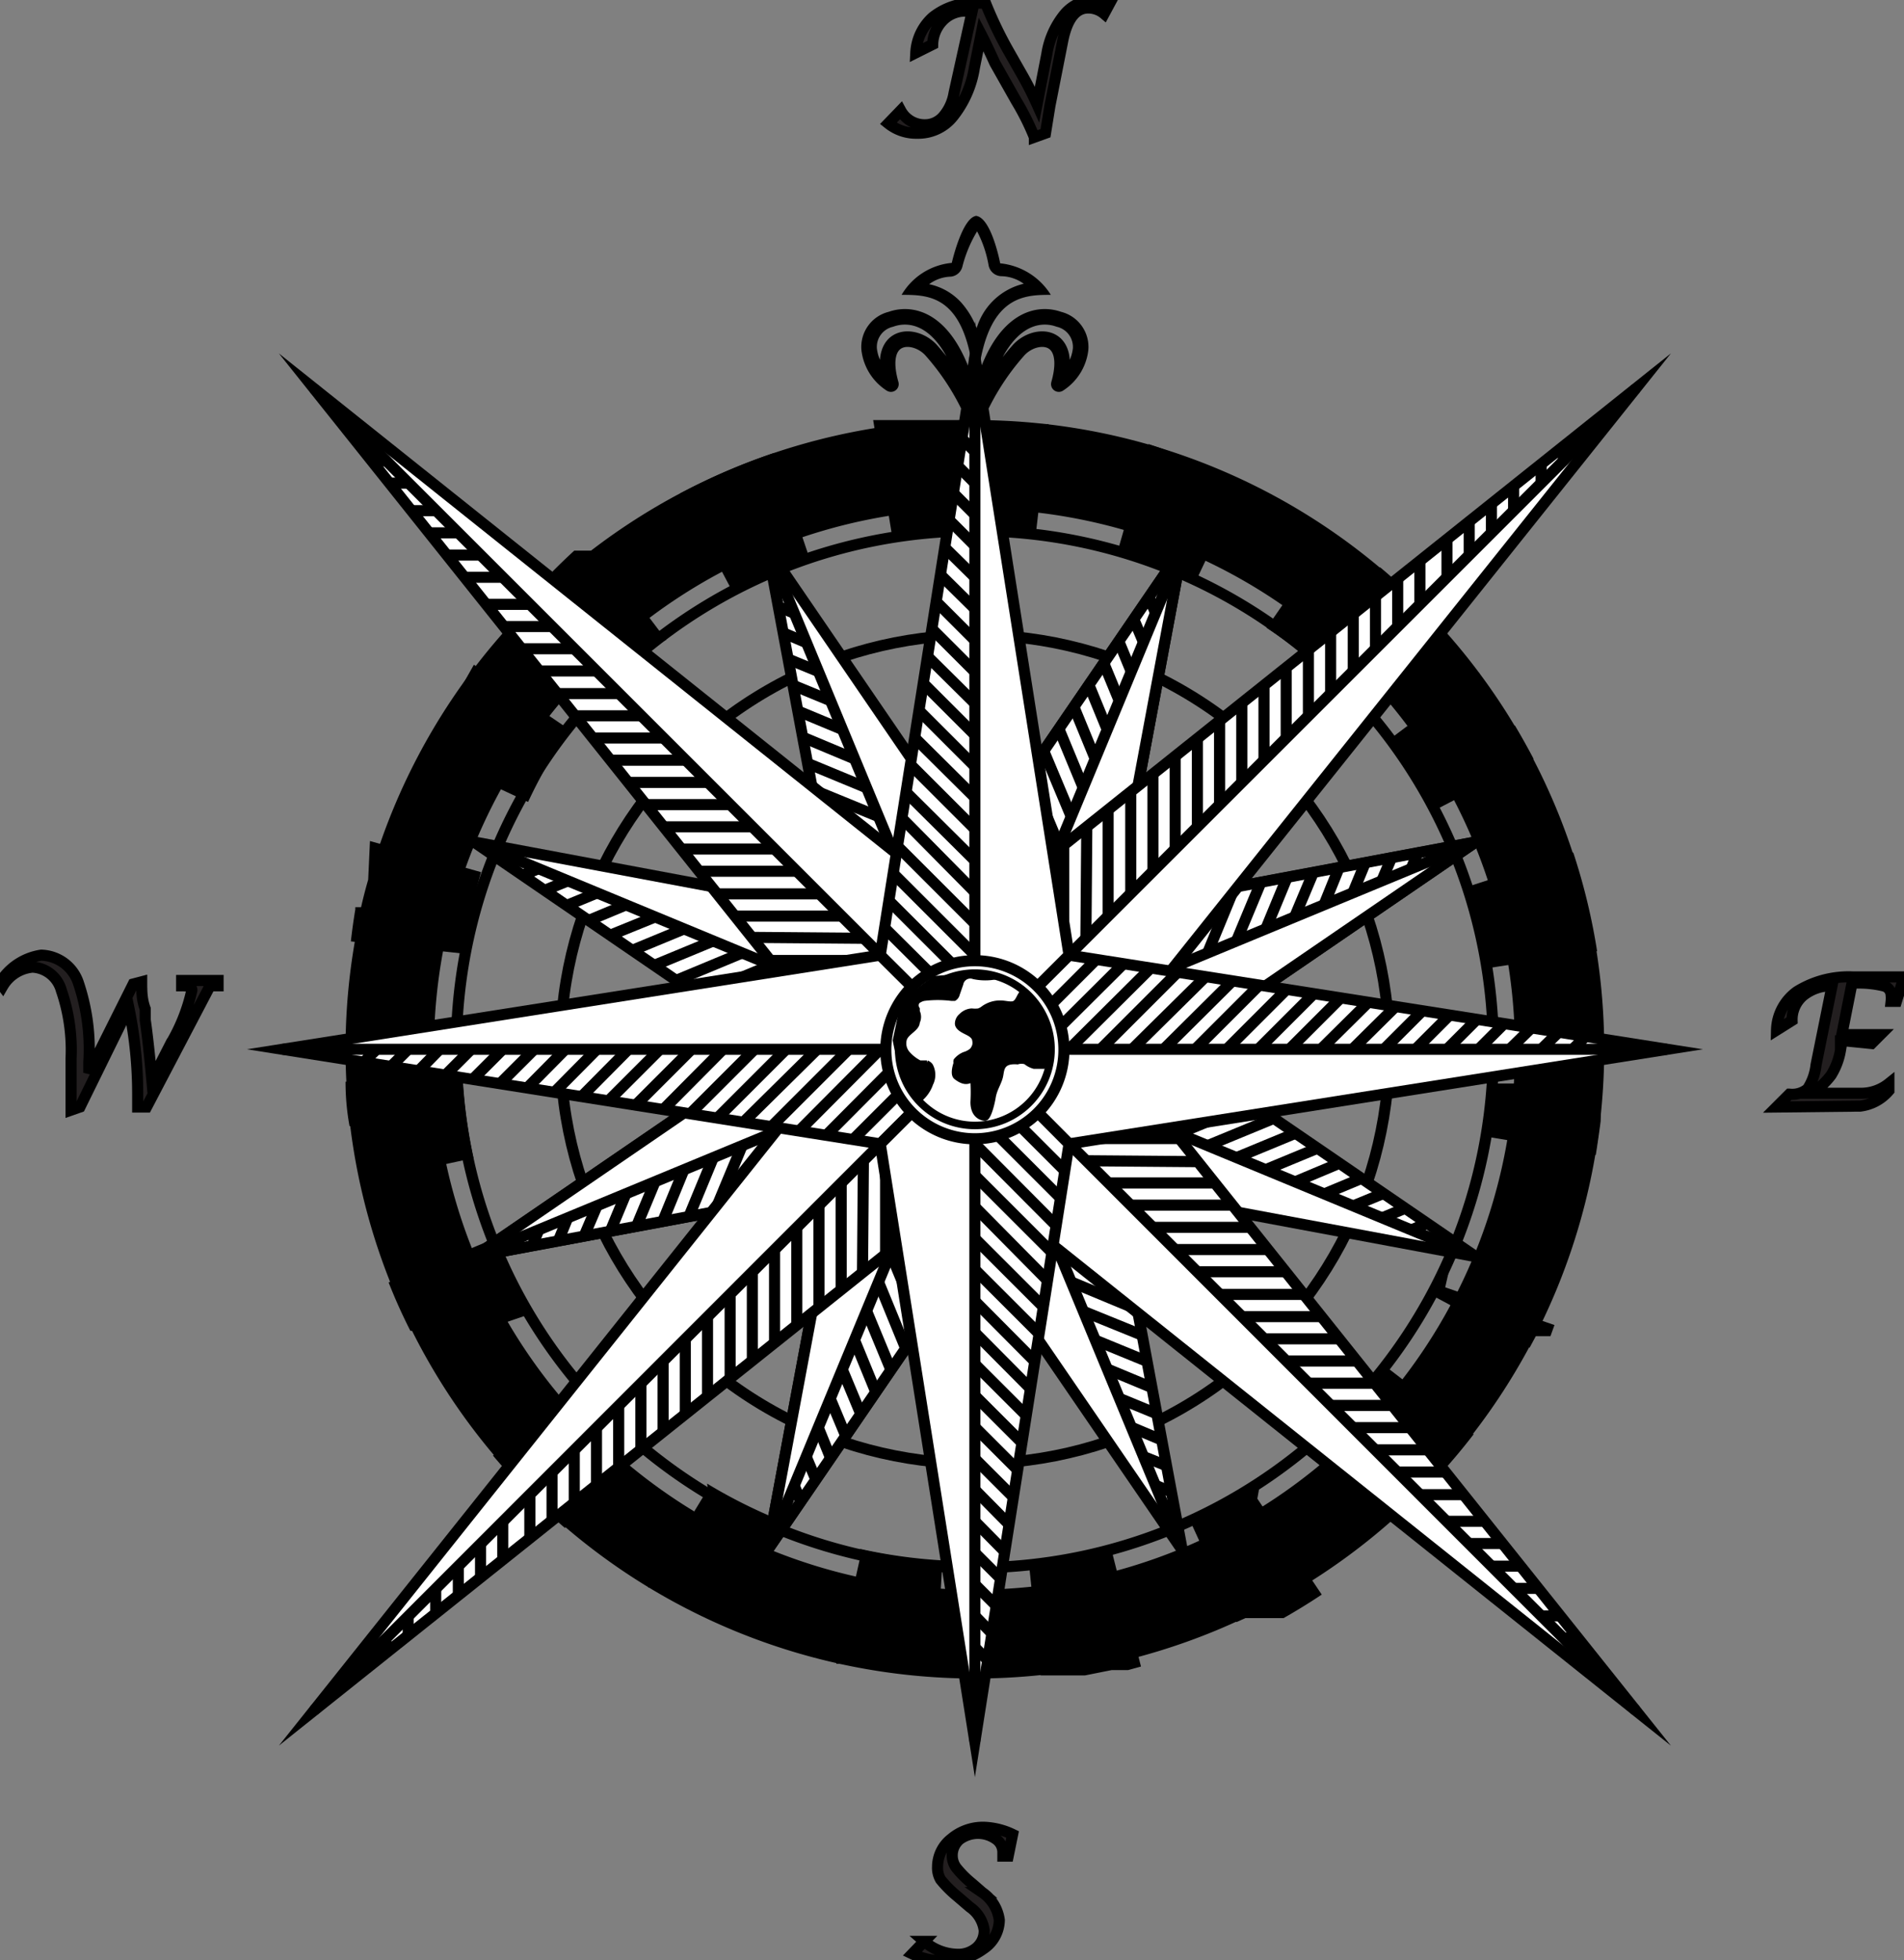 <svg xmlns="http://www.w3.org/2000/svg" viewBox="0 0 42.87 44.14"><rect x="0" y="0" width="42.87" height="44.14" fill="#808080" stroke="none"/><title>013_1x</title><circle cx="21.95" cy="23.63" r="9.33" style="fill:none;stroke:#000;stroke-miterlimit:10;stroke-width:0.25px"/><polygon points="26.62 12.35 24.73 22.48 21.95 23.63 20.8 20.86 26.62 12.35" style="fill:#fff;stroke:#000;stroke-miterlimit:10;stroke-width:0.25px"/><line x1="21.95" y1="23.63" x2="26.62" y2="12.35" style="fill:none;stroke:#000;stroke-miterlimit:10;stroke-width:0.25px"/><line x1="22.22" y1="22.98" x2="21.12" y2="20.33" style="fill:none;stroke:#000;stroke-miterlimit:10;stroke-width:0.25px"/><line x1="22.49" y1="22.32" x2="21.47" y2="19.87" style="fill:none;stroke:#000;stroke-miterlimit:10;stroke-width:0.25px"/><line x1="22.76" y1="21.67" x2="21.81" y2="19.37" style="fill:none;stroke:#000;stroke-miterlimit:10;stroke-width:0.25px"/><line x1="23.03" y1="21.01" x2="22.15" y2="18.88" style="fill:none;stroke:#000;stroke-miterlimit:10;stroke-width:0.25px"/><line x1="23.3" y1="20.36" x2="22.5" y2="18.37" style="fill:none;stroke:#000;stroke-miterlimit:10;stroke-width:0.25px"/><line x1="23.58" y1="19.7" x2="22.83" y2="17.89" style="fill:none;stroke:#000;stroke-miterlimit:10;stroke-width:0.25px"/><line x1="23.85" y1="19.05" x2="23.16" y2="17.4" style="fill:none;stroke:#000;stroke-miterlimit:10;stroke-width:0.25px"/><line x1="24.12" y1="18.39" x2="23.5" y2="16.91" style="fill:none;stroke:#000;stroke-miterlimit:10;stroke-width:0.25px"/><line x1="24.39" y1="17.74" x2="23.84" y2="16.41" style="fill:none;stroke:#000;stroke-miterlimit:10;stroke-width:0.25px"/><line x1="24.66" y1="17.09" x2="24.18" y2="15.92" style="fill:none;stroke:#000;stroke-miterlimit:10;stroke-width:0.25px"/><line x1="24.93" y1="16.43" x2="24.52" y2="15.43" style="fill:none;stroke:#000;stroke-miterlimit:10;stroke-width:0.25px"/><line x1="25.2" y1="15.78" x2="24.85" y2="14.93" style="fill:none;stroke:#000;stroke-miterlimit:10;stroke-width:0.25px"/><line x1="25.47" y1="15.12" x2="25.19" y2="14.44" style="fill:none;stroke:#000;stroke-miterlimit:10;stroke-width:0.25px"/><line x1="25.75" y1="14.47" x2="25.53" y2="13.95" style="fill:none;stroke:#000;stroke-miterlimit:10;stroke-width:0.25px"/><line x1="26.02" y1="13.81" x2="25.87" y2="13.45" style="fill:none;stroke:#000;stroke-miterlimit:10;stroke-width:0.25px"/><polygon points="33.23 18.96 24.73 24.78 21.95 23.63 23.1 20.86 33.23 18.96" style="fill:#fff;stroke:#000;stroke-miterlimit:10;stroke-width:0.25px"/><line x1="21.95" y1="23.63" x2="33.23" y2="18.96" style="fill:none;stroke:#000;stroke-miterlimit:10;stroke-width:0.25px"/><line x1="22.6" y1="23.36" x2="23.7" y2="20.71" style="fill:none;stroke:#000;stroke-miterlimit:10;stroke-width:0.25px"/><line x1="23.26" y1="23.09" x2="24.28" y2="20.64" style="fill:none;stroke:#000;stroke-miterlimit:10;stroke-width:0.25px"/><line x1="23.91" y1="22.82" x2="24.86" y2="20.53" style="fill:none;stroke:#000;stroke-miterlimit:10;stroke-width:0.25px"/><line x1="24.57" y1="22.55" x2="25.45" y2="20.42" style="fill:none;stroke:#000;stroke-miterlimit:10;stroke-width:0.25px"/><line x1="25.22" y1="22.28" x2="26.06" y2="20.3" style="fill:none;stroke:#000;stroke-miterlimit:10;stroke-width:0.25px"/><line x1="25.88" y1="22.01" x2="26.63" y2="20.2" style="fill:none;stroke:#000;stroke-miterlimit:10;stroke-width:0.25px"/><line x1="26.53" y1="21.73" x2="27.21" y2="20.09" style="fill:none;stroke:#000;stroke-miterlimit:10;stroke-width:0.25px"/><line x1="27.19" y1="21.46" x2="27.8" y2="19.98" style="fill:none;stroke:#000;stroke-miterlimit:10;stroke-width:0.25px"/><line x1="27.84" y1="21.19" x2="28.39" y2="19.87" style="fill:none;stroke:#000;stroke-miterlimit:10;stroke-width:0.25px"/><line x1="28.5" y1="20.92" x2="28.98" y2="19.76" style="fill:none;stroke:#000;stroke-miterlimit:10;stroke-width:0.25px"/><line x1="29.15" y1="20.65" x2="29.57" y2="19.65" style="fill:none;stroke:#000;stroke-miterlimit:10;stroke-width:0.25px"/><line x1="29.81" y1="20.38" x2="30.15" y2="19.54" style="fill:none;stroke:#000;stroke-miterlimit:10;stroke-width:0.25px"/><line x1="30.46" y1="20.11" x2="30.74" y2="19.43" style="fill:none;stroke:#000;stroke-miterlimit:10;stroke-width:0.25px"/><line x1="31.11" y1="19.84" x2="31.33" y2="19.32" style="fill:none;stroke:#000;stroke-miterlimit:10;stroke-width:0.25px"/><line x1="31.77" y1="19.57" x2="31.92" y2="19.21" style="fill:none;stroke:#000;stroke-miterlimit:10;stroke-width:0.25px"/><polygon points="26.62 12.35 24.73 22.48 21.95 23.63 20.8 20.86 26.62 12.35" style="fill:#fff;stroke:#000;stroke-miterlimit:10;stroke-width:0.25px"/><line x1="21.95" y1="23.63" x2="26.62" y2="12.35" style="fill:none;stroke:#000;stroke-miterlimit:10;stroke-width:0.25px"/><line x1="22.22" y1="22.98" x2="21.12" y2="20.33" style="fill:none;stroke:#000;stroke-miterlimit:10;stroke-width:0.25px"/><line x1="22.49" y1="22.32" x2="21.47" y2="19.87" style="fill:none;stroke:#000;stroke-miterlimit:10;stroke-width:0.25px"/><line x1="22.76" y1="21.67" x2="21.81" y2="19.37" style="fill:none;stroke:#000;stroke-miterlimit:10;stroke-width:0.25px"/><line x1="23.03" y1="21.01" x2="22.15" y2="18.88" style="fill:none;stroke:#000;stroke-miterlimit:10;stroke-width:0.25px"/><line x1="23.3" y1="20.36" x2="22.5" y2="18.37" style="fill:none;stroke:#000;stroke-miterlimit:10;stroke-width:0.25px"/><line x1="23.58" y1="19.7" x2="22.83" y2="17.89" style="fill:none;stroke:#000;stroke-miterlimit:10;stroke-width:0.25px"/><line x1="23.85" y1="19.05" x2="23.16" y2="17.4" style="fill:none;stroke:#000;stroke-miterlimit:10;stroke-width:0.25px"/><line x1="24.12" y1="18.39" x2="23.5" y2="16.91" style="fill:none;stroke:#000;stroke-miterlimit:10;stroke-width:0.25px"/><line x1="24.39" y1="17.74" x2="23.84" y2="16.41" style="fill:none;stroke:#000;stroke-miterlimit:10;stroke-width:0.25px"/><line x1="24.66" y1="17.09" x2="24.18" y2="15.92" style="fill:none;stroke:#000;stroke-miterlimit:10;stroke-width:0.25px"/><line x1="24.93" y1="16.43" x2="24.52" y2="15.43" style="fill:none;stroke:#000;stroke-miterlimit:10;stroke-width:0.25px"/><line x1="25.2" y1="15.78" x2="24.85" y2="14.93" style="fill:none;stroke:#000;stroke-miterlimit:10;stroke-width:0.25px"/><line x1="25.47" y1="15.12" x2="25.19" y2="14.44" style="fill:none;stroke:#000;stroke-miterlimit:10;stroke-width:0.25px"/><line x1="25.75" y1="14.47" x2="25.53" y2="13.95" style="fill:none;stroke:#000;stroke-miterlimit:10;stroke-width:0.25px"/><line x1="26.02" y1="13.81" x2="25.87" y2="13.45" style="fill:none;stroke:#000;stroke-miterlimit:10;stroke-width:0.25px"/><polygon points="33.23 18.96 24.73 24.78 21.95 23.63 23.1 20.86 33.23 18.96" style="fill:#fff;stroke:#000;stroke-miterlimit:10;stroke-width:0.25px"/><line x1="21.95" y1="23.63" x2="33.23" y2="18.96" style="fill:none;stroke:#000;stroke-miterlimit:10;stroke-width:0.25px"/><line x1="22.6" y1="23.36" x2="23.7" y2="20.71" style="fill:none;stroke:#000;stroke-miterlimit:10;stroke-width:0.25px"/><line x1="23.26" y1="23.09" x2="24.28" y2="20.64" style="fill:none;stroke:#000;stroke-miterlimit:10;stroke-width:0.25px"/><line x1="23.91" y1="22.82" x2="24.86" y2="20.53" style="fill:none;stroke:#000;stroke-miterlimit:10;stroke-width:0.25px"/><line x1="24.57" y1="22.55" x2="25.45" y2="20.42" style="fill:none;stroke:#000;stroke-miterlimit:10;stroke-width:0.25px"/><line x1="25.22" y1="22.28" x2="26.06" y2="20.3" style="fill:none;stroke:#000;stroke-miterlimit:10;stroke-width:0.25px"/><line x1="25.88" y1="22.01" x2="26.63" y2="20.2" style="fill:none;stroke:#000;stroke-miterlimit:10;stroke-width:0.25px"/><line x1="26.53" y1="21.73" x2="27.21" y2="20.09" style="fill:none;stroke:#000;stroke-miterlimit:10;stroke-width:0.25px"/><line x1="27.19" y1="21.46" x2="27.8" y2="19.98" style="fill:none;stroke:#000;stroke-miterlimit:10;stroke-width:0.25px"/><line x1="27.84" y1="21.19" x2="28.39" y2="19.87" style="fill:none;stroke:#000;stroke-miterlimit:10;stroke-width:0.25px"/><line x1="28.5" y1="20.92" x2="28.98" y2="19.76" style="fill:none;stroke:#000;stroke-miterlimit:10;stroke-width:0.25px"/><line x1="29.15" y1="20.65" x2="29.57" y2="19.65" style="fill:none;stroke:#000;stroke-miterlimit:10;stroke-width:0.25px"/><line x1="29.81" y1="20.38" x2="30.15" y2="19.54" style="fill:none;stroke:#000;stroke-miterlimit:10;stroke-width:0.25px"/><line x1="30.46" y1="20.11" x2="30.74" y2="19.43" style="fill:none;stroke:#000;stroke-miterlimit:10;stroke-width:0.25px"/><line x1="31.11" y1="19.84" x2="31.33" y2="19.32" style="fill:none;stroke:#000;stroke-miterlimit:10;stroke-width:0.25px"/><line x1="31.77" y1="19.57" x2="31.92" y2="19.21" style="fill:none;stroke:#000;stroke-miterlimit:10;stroke-width:0.25px"/><polygon points="33.23 28.3 23.1 26.41 21.95 23.63 24.73 22.48 33.23 28.3" style="fill:#fff;stroke:#000;stroke-miterlimit:10;stroke-width:0.25px"/><line x1="21.95" y1="23.63" x2="33.23" y2="28.3" style="fill:none;stroke:#000;stroke-miterlimit:10;stroke-width:0.25px"/><line x1="22.6" y1="23.9" x2="25.25" y2="22.81" style="fill:none;stroke:#000;stroke-miterlimit:10;stroke-width:0.25px"/><line x1="23.26" y1="24.18" x2="25.71" y2="23.16" style="fill:none;stroke:#000;stroke-miterlimit:10;stroke-width:0.25px"/><line x1="23.91" y1="24.45" x2="26.21" y2="23.5" style="fill:none;stroke:#000;stroke-miterlimit:10;stroke-width:0.25px"/><line x1="24.57" y1="24.72" x2="26.7" y2="23.83" style="fill:none;stroke:#000;stroke-miterlimit:10;stroke-width:0.25px"/><line x1="25.22" y1="24.99" x2="27.21" y2="24.18" style="fill:none;stroke:#000;stroke-miterlimit:10;stroke-width:0.25px"/><line x1="25.88" y1="25.26" x2="27.69" y2="24.51" style="fill:none;stroke:#000;stroke-miterlimit:10;stroke-width:0.25px"/><line x1="26.53" y1="25.53" x2="28.18" y2="24.85" style="fill:none;stroke:#000;stroke-miterlimit:10;stroke-width:0.25px"/><line x1="27.19" y1="25.8" x2="28.67" y2="25.19" style="fill:none;stroke:#000;stroke-miterlimit:10;stroke-width:0.25px"/><line x1="27.84" y1="26.07" x2="29.17" y2="25.52" style="fill:none;stroke:#000;stroke-miterlimit:10;stroke-width:0.25px"/><line x1="28.5" y1="26.34" x2="29.66" y2="25.86" style="fill:none;stroke:#000;stroke-miterlimit:10;stroke-width:0.25px"/><line x1="29.15" y1="26.62" x2="30.15" y2="26.2" style="fill:none;stroke:#000;stroke-miterlimit:10;stroke-width:0.25px"/><line x1="29.81" y1="26.89" x2="30.65" y2="26.54" style="fill:none;stroke:#000;stroke-miterlimit:10;stroke-width:0.25px"/><line x1="30.46" y1="27.16" x2="31.14" y2="26.88" style="fill:none;stroke:#000;stroke-miterlimit:10;stroke-width:0.25px"/><line x1="31.11" y1="27.43" x2="31.64" y2="27.21" style="fill:none;stroke:#000;stroke-miterlimit:10;stroke-width:0.25px"/><line x1="31.77" y1="27.7" x2="32.13" y2="27.55" style="fill:none;stroke:#000;stroke-miterlimit:10;stroke-width:0.25px"/><polygon points="26.62 34.91 20.8 26.41 21.95 23.63 24.73 24.78 26.62 34.91" style="fill:#fff;stroke:#000;stroke-miterlimit:10;stroke-width:0.25px"/><line x1="21.95" y1="23.63" x2="26.62" y2="34.91" style="fill:none;stroke:#000;stroke-miterlimit:10;stroke-width:0.25px"/><line x1="22.22" y1="24.29" x2="24.87" y2="25.39" style="fill:none;stroke:#000;stroke-miterlimit:10;stroke-width:0.25px"/><line x1="22.49" y1="24.94" x2="24.95" y2="25.96" style="fill:none;stroke:#000;stroke-miterlimit:10;stroke-width:0.25px"/><line x1="22.76" y1="25.6" x2="25.06" y2="26.55" style="fill:none;stroke:#000;stroke-miterlimit:10;stroke-width:0.25px"/><line x1="23.03" y1="26.25" x2="25.17" y2="27.14" style="fill:none;stroke:#000;stroke-miterlimit:10;stroke-width:0.25px"/><line x1="23.3" y1="26.91" x2="25.28" y2="27.74" style="fill:none;stroke:#000;stroke-miterlimit:10;stroke-width:0.25px"/><line x1="23.58" y1="27.56" x2="25.39" y2="28.31" style="fill:none;stroke:#000;stroke-miterlimit:10;stroke-width:0.25px"/><line x1="23.85" y1="28.22" x2="25.5" y2="28.9" style="fill:none;stroke:#000;stroke-miterlimit:10;stroke-width:0.25px"/><line x1="24.12" y1="28.87" x2="25.61" y2="29.49" style="fill:none;stroke:#000;stroke-miterlimit:10;stroke-width:0.25px"/><line x1="24.39" y1="29.53" x2="25.72" y2="30.07" style="fill:none;stroke:#000;stroke-miterlimit:10;stroke-width:0.25px"/><line x1="24.66" y1="30.18" x2="25.83" y2="30.66" style="fill:none;stroke:#000;stroke-miterlimit:10;stroke-width:0.25px"/><line x1="24.93" y1="30.83" x2="25.94" y2="31.25" style="fill:none;stroke:#000;stroke-miterlimit:10;stroke-width:0.25px"/><line x1="25.2" y1="31.49" x2="26.05" y2="31.84" style="fill:none;stroke:#000;stroke-miterlimit:10;stroke-width:0.25px"/><line x1="25.47" y1="32.14" x2="26.16" y2="32.43" style="fill:none;stroke:#000;stroke-miterlimit:10;stroke-width:0.25px"/><line x1="25.74" y1="32.8" x2="26.27" y2="33.01" style="fill:none;stroke:#000;stroke-miterlimit:10;stroke-width:0.25px"/><line x1="26.02" y1="33.45" x2="26.38" y2="33.6" style="fill:none;stroke:#000;stroke-miterlimit:10;stroke-width:0.25px"/><polygon points="17.28 34.91 19.17 24.78 21.95 23.63 23.1 26.41 17.28 34.91" style="fill:#fff;stroke:#000;stroke-miterlimit:10;stroke-width:0.25px"/><line x1="21.95" y1="23.63" x2="17.28" y2="34.91" style="fill:none;stroke:#000;stroke-miterlimit:10;stroke-width:0.25px"/><line x1="21.68" y1="24.29" x2="22.78" y2="26.94" style="fill:none;stroke:#000;stroke-miterlimit:10;stroke-width:0.25px"/><line x1="21.41" y1="24.94" x2="22.42" y2="27.4" style="fill:none;stroke:#000;stroke-miterlimit:10;stroke-width:0.25px"/><line x1="21.13" y1="25.6" x2="22.08" y2="27.89" style="fill:none;stroke:#000;stroke-miterlimit:10;stroke-width:0.25px"/><line x1="20.86" y1="26.25" x2="21.75" y2="28.38" style="fill:none;stroke:#000;stroke-miterlimit:10;stroke-width:0.25px"/><line x1="20.59" y1="26.91" x2="21.4" y2="28.89" style="fill:none;stroke:#000;stroke-miterlimit:10;stroke-width:0.25px"/><line x1="20.32" y1="27.56" x2="21.07" y2="29.37" style="fill:none;stroke:#000;stroke-miterlimit:10;stroke-width:0.25px"/><line x1="20.05" y1="28.22" x2="20.73" y2="29.86" style="fill:none;stroke:#000;stroke-miterlimit:10;stroke-width:0.25px"/><line x1="19.78" y1="28.87" x2="20.39" y2="30.36" style="fill:none;stroke:#000;stroke-miterlimit:10;stroke-width:0.25px"/><line x1="19.51" y1="29.52" x2="20.06" y2="30.85" style="fill:none;stroke:#000;stroke-miterlimit:10;stroke-width:0.25px"/><line x1="19.24" y1="30.18" x2="19.72" y2="31.35" style="fill:none;stroke:#000;stroke-miterlimit:10;stroke-width:0.25px"/><line x1="18.96" y1="30.83" x2="19.38" y2="31.84" style="fill:none;stroke:#000;stroke-miterlimit:10;stroke-width:0.25px"/><line x1="18.69" y1="31.49" x2="19.04" y2="32.33" style="fill:none;stroke:#000;stroke-miterlimit:10;stroke-width:0.25px"/><line x1="18.42" y1="32.14" x2="18.7" y2="32.83" style="fill:none;stroke:#000;stroke-miterlimit:10;stroke-width:0.25px"/><line x1="18.15" y1="32.8" x2="18.37" y2="33.32" style="fill:none;stroke:#000;stroke-miterlimit:10;stroke-width:0.25px"/><line x1="17.88" y1="33.45" x2="18.03" y2="33.81" style="fill:none;stroke:#000;stroke-miterlimit:10;stroke-width:0.25px"/><polygon points="10.67 28.3 19.17 22.48 21.95 23.63 20.8 26.41 10.67 28.3" style="fill:#fff;stroke:#000;stroke-miterlimit:10;stroke-width:0.25px"/><line x1="21.95" y1="23.63" x2="10.67" y2="28.3" style="fill:none;stroke:#000;stroke-miterlimit:10;stroke-width:0.25px"/><line x1="21.29" y1="23.9" x2="20.2" y2="26.56" style="fill:none;stroke:#000;stroke-miterlimit:10;stroke-width:0.25px"/><line x1="20.64" y1="24.17" x2="19.62" y2="26.63" style="fill:none;stroke:#000;stroke-miterlimit:10;stroke-width:0.25px"/><line x1="19.98" y1="24.45" x2="19.03" y2="26.74" style="fill:none;stroke:#000;stroke-miterlimit:10;stroke-width:0.25px"/><line x1="19.33" y1="24.72" x2="18.45" y2="26.85" style="fill:none;stroke:#000;stroke-miterlimit:10;stroke-width:0.25px"/><line x1="18.67" y1="24.99" x2="17.84" y2="26.96" style="fill:none;stroke:#000;stroke-miterlimit:10;stroke-width:0.25px"/><line x1="18.02" y1="25.26" x2="17.27" y2="27.07" style="fill:none;stroke:#000;stroke-miterlimit:10;stroke-width:0.25px"/><line x1="17.37" y1="25.53" x2="16.68" y2="27.18" style="fill:none;stroke:#000;stroke-miterlimit:10;stroke-width:0.25px"/><line x1="16.71" y1="25.8" x2="16.09" y2="27.29" style="fill:none;stroke:#000;stroke-miterlimit:10;stroke-width:0.25px"/><line x1="16.06" y1="26.07" x2="15.51" y2="27.4" style="fill:none;stroke:#000;stroke-miterlimit:10;stroke-width:0.25px"/><line x1="15.4" y1="26.34" x2="14.92" y2="27.51" style="fill:none;stroke:#000;stroke-miterlimit:10;stroke-width:0.25px"/><line x1="14.75" y1="26.61" x2="14.33" y2="27.62" style="fill:none;stroke:#000;stroke-miterlimit:10;stroke-width:0.25px"/><line x1="14.09" y1="26.89" x2="13.74" y2="27.73" style="fill:none;stroke:#000;stroke-miterlimit:10;stroke-width:0.25px"/><line x1="13.44" y1="27.16" x2="13.15" y2="27.84" style="fill:none;stroke:#000;stroke-miterlimit:10;stroke-width:0.25px"/><line x1="12.78" y1="27.43" x2="12.57" y2="27.95" style="fill:none;stroke:#000;stroke-miterlimit:10;stroke-width:0.25px"/><line x1="12.13" y1="27.7" x2="11.98" y2="28.06" style="fill:none;stroke:#000;stroke-miterlimit:10;stroke-width:0.25px"/><polygon points="17.28 34.91 19.17 24.78 21.95 23.63 23.1 26.41 17.28 34.91" style="fill:#fff;stroke:#000;stroke-miterlimit:10;stroke-width:0.25px"/><line x1="21.95" y1="23.63" x2="17.28" y2="34.91" style="fill:none;stroke:#000;stroke-miterlimit:10;stroke-width:0.25px"/><line x1="21.68" y1="24.29" x2="22.78" y2="26.94" style="fill:none;stroke:#000;stroke-miterlimit:10;stroke-width:0.25px"/><line x1="21.41" y1="24.94" x2="22.42" y2="27.4" style="fill:none;stroke:#000;stroke-miterlimit:10;stroke-width:0.25px"/><line x1="21.13" y1="25.6" x2="22.08" y2="27.89" style="fill:none;stroke:#000;stroke-miterlimit:10;stroke-width:0.25px"/><line x1="20.86" y1="26.25" x2="21.75" y2="28.38" style="fill:none;stroke:#000;stroke-miterlimit:10;stroke-width:0.25px"/><line x1="20.59" y1="26.91" x2="21.4" y2="28.89" style="fill:none;stroke:#000;stroke-miterlimit:10;stroke-width:0.25px"/><line x1="20.32" y1="27.56" x2="21.07" y2="29.37" style="fill:none;stroke:#000;stroke-miterlimit:10;stroke-width:0.25px"/><line x1="20.05" y1="28.22" x2="20.73" y2="29.86" style="fill:none;stroke:#000;stroke-miterlimit:10;stroke-width:0.25px"/><line x1="19.78" y1="28.87" x2="20.39" y2="30.36" style="fill:none;stroke:#000;stroke-miterlimit:10;stroke-width:0.25px"/><line x1="19.51" y1="29.52" x2="20.06" y2="30.85" style="fill:none;stroke:#000;stroke-miterlimit:10;stroke-width:0.25px"/><line x1="19.24" y1="30.18" x2="19.72" y2="31.35" style="fill:none;stroke:#000;stroke-miterlimit:10;stroke-width:0.25px"/><line x1="18.96" y1="30.83" x2="19.38" y2="31.84" style="fill:none;stroke:#000;stroke-miterlimit:10;stroke-width:0.25px"/><line x1="18.69" y1="31.49" x2="19.04" y2="32.33" style="fill:none;stroke:#000;stroke-miterlimit:10;stroke-width:0.25px"/><line x1="18.42" y1="32.14" x2="18.7" y2="32.83" style="fill:none;stroke:#000;stroke-miterlimit:10;stroke-width:0.25px"/><line x1="18.15" y1="32.8" x2="18.37" y2="33.32" style="fill:none;stroke:#000;stroke-miterlimit:10;stroke-width:0.25px"/><line x1="17.88" y1="33.45" x2="18.03" y2="33.81" style="fill:none;stroke:#000;stroke-miterlimit:10;stroke-width:0.25px"/><polygon points="10.67 28.3 19.17 22.48 21.95 23.63 20.8 26.41 10.67 28.3" style="fill:#fff;stroke:#000;stroke-miterlimit:10;stroke-width:0.25px"/><line x1="21.95" y1="23.63" x2="10.67" y2="28.3" style="fill:none;stroke:#000;stroke-miterlimit:10;stroke-width:0.25px"/><line x1="21.29" y1="23.9" x2="20.2" y2="26.56" style="fill:none;stroke:#000;stroke-miterlimit:10;stroke-width:0.25px"/><line x1="20.64" y1="24.17" x2="19.62" y2="26.63" style="fill:none;stroke:#000;stroke-miterlimit:10;stroke-width:0.25px"/><line x1="19.98" y1="24.45" x2="19.03" y2="26.74" style="fill:none;stroke:#000;stroke-miterlimit:10;stroke-width:0.25px"/><line x1="19.33" y1="24.72" x2="18.45" y2="26.85" style="fill:none;stroke:#000;stroke-miterlimit:10;stroke-width:0.25px"/><line x1="18.67" y1="24.99" x2="17.84" y2="26.96" style="fill:none;stroke:#000;stroke-miterlimit:10;stroke-width:0.25px"/><line x1="18.02" y1="25.26" x2="17.27" y2="27.07" style="fill:none;stroke:#000;stroke-miterlimit:10;stroke-width:0.25px"/><line x1="17.37" y1="25.53" x2="16.68" y2="27.18" style="fill:none;stroke:#000;stroke-miterlimit:10;stroke-width:0.25px"/><line x1="16.71" y1="25.8" x2="16.09" y2="27.29" style="fill:none;stroke:#000;stroke-miterlimit:10;stroke-width:0.25px"/><line x1="16.06" y1="26.07" x2="15.51" y2="27.4" style="fill:none;stroke:#000;stroke-miterlimit:10;stroke-width:0.25px"/><line x1="15.4" y1="26.34" x2="14.92" y2="27.51" style="fill:none;stroke:#000;stroke-miterlimit:10;stroke-width:0.25px"/><line x1="14.75" y1="26.61" x2="14.33" y2="27.62" style="fill:none;stroke:#000;stroke-miterlimit:10;stroke-width:0.25px"/><line x1="14.09" y1="26.89" x2="13.74" y2="27.73" style="fill:none;stroke:#000;stroke-miterlimit:10;stroke-width:0.25px"/><line x1="13.44" y1="27.16" x2="13.15" y2="27.84" style="fill:none;stroke:#000;stroke-miterlimit:10;stroke-width:0.25px"/><line x1="12.78" y1="27.43" x2="12.57" y2="27.95" style="fill:none;stroke:#000;stroke-miterlimit:10;stroke-width:0.25px"/><line x1="12.13" y1="27.7" x2="11.98" y2="28.06" style="fill:none;stroke:#000;stroke-miterlimit:10;stroke-width:0.25px"/><polygon points="10.67 18.96 20.8 20.86 21.95 23.63 19.17 24.78 10.67 18.96" style="fill:#fff;stroke:#000;stroke-miterlimit:10;stroke-width:0.25px"/><line x1="21.95" y1="23.63" x2="10.67" y2="18.96" style="fill:none;stroke:#000;stroke-miterlimit:10;stroke-width:0.25px"/><line x1="21.29" y1="23.36" x2="18.64" y2="24.46" style="fill:none;stroke:#000;stroke-miterlimit:10;stroke-width:0.25px"/><line x1="20.64" y1="23.09" x2="18.18" y2="24.11" style="fill:none;stroke:#000;stroke-miterlimit:10;stroke-width:0.25px"/><line x1="19.98" y1="22.82" x2="17.69" y2="23.77" style="fill:none;stroke:#000;stroke-miterlimit:10;stroke-width:0.25px"/><line x1="19.33" y1="22.55" x2="17.2" y2="23.43" style="fill:none;stroke:#000;stroke-miterlimit:10;stroke-width:0.25px"/><line x1="18.68" y1="22.28" x2="16.69" y2="23.08" style="fill:none;stroke:#000;stroke-miterlimit:10;stroke-width:0.25px"/><line x1="18.02" y1="22.01" x2="16.21" y2="22.76" style="fill:none;stroke:#000;stroke-miterlimit:10;stroke-width:0.25px"/><line x1="17.37" y1="21.73" x2="15.72" y2="22.42" style="fill:none;stroke:#000;stroke-miterlimit:10;stroke-width:0.25px"/><line x1="16.71" y1="21.46" x2="15.22" y2="22.08" style="fill:none;stroke:#000;stroke-miterlimit:10;stroke-width:0.25px"/><line x1="16.06" y1="21.19" x2="14.73" y2="21.74" style="fill:none;stroke:#000;stroke-miterlimit:10;stroke-width:0.25px"/><line x1="15.4" y1="20.92" x2="14.24" y2="21.4" style="fill:none;stroke:#000;stroke-miterlimit:10;stroke-width:0.25px"/><line x1="14.75" y1="20.65" x2="13.74" y2="21.06" style="fill:none;stroke:#000;stroke-miterlimit:10;stroke-width:0.25px"/><line x1="14.09" y1="20.38" x2="13.25" y2="20.73" style="fill:none;stroke:#000;stroke-miterlimit:10;stroke-width:0.25px"/><line x1="13.44" y1="20.11" x2="12.76" y2="20.39" style="fill:none;stroke:#000;stroke-miterlimit:10;stroke-width:0.25px"/><line x1="12.78" y1="19.84" x2="12.26" y2="20.05" style="fill:none;stroke:#000;stroke-miterlimit:10;stroke-width:0.25px"/><line x1="12.13" y1="19.56" x2="11.77" y2="19.71" style="fill:none;stroke:#000;stroke-miterlimit:10;stroke-width:0.25px"/><polygon points="17.28 12.35 23.1 20.86 21.95 23.63 19.17 22.48 17.28 12.35" style="fill:#fff;stroke:#000;stroke-miterlimit:10;stroke-width:0.25px"/><line x1="21.95" y1="23.63" x2="17.28" y2="12.35" style="fill:none;stroke:#000;stroke-miterlimit:10;stroke-width:0.25px"/><line x1="21.68" y1="22.98" x2="19.03" y2="21.88" style="fill:none;stroke:#000;stroke-miterlimit:10;stroke-width:0.25px"/><line x1="21.41" y1="22.32" x2="18.95" y2="21.31" style="fill:none;stroke:#000;stroke-miterlimit:10;stroke-width:0.25px"/><line x1="21.14" y1="21.67" x2="18.84" y2="20.72" style="fill:none;stroke:#000;stroke-miterlimit:10;stroke-width:0.25px"/><line x1="20.86" y1="21.01" x2="18.73" y2="20.13" style="fill:none;stroke:#000;stroke-miterlimit:10;stroke-width:0.25px"/><line x1="20.59" y1="20.36" x2="18.62" y2="19.52" style="fill:none;stroke:#000;stroke-miterlimit:10;stroke-width:0.25px"/><line x1="20.32" y1="19.7" x2="18.51" y2="18.95" style="fill:none;stroke:#000;stroke-miterlimit:10;stroke-width:0.25px"/><line x1="20.05" y1="19.05" x2="18.4" y2="18.37" style="fill:none;stroke:#000;stroke-miterlimit:10;stroke-width:0.25px"/><line x1="19.78" y1="18.39" x2="18.29" y2="17.78" style="fill:none;stroke:#000;stroke-miterlimit:10;stroke-width:0.25px"/><line x1="19.51" y1="17.74" x2="18.18" y2="17.19" style="fill:none;stroke:#000;stroke-miterlimit:10;stroke-width:0.25px"/><line x1="19.24" y1="17.09" x2="18.07" y2="16.6" style="fill:none;stroke:#000;stroke-miterlimit:10;stroke-width:0.25px"/><line x1="18.97" y1="16.43" x2="17.96" y2="16.01" style="fill:none;stroke:#000;stroke-miterlimit:10;stroke-width:0.25px"/><line x1="18.7" y1="15.78" x2="17.85" y2="15.43" style="fill:none;stroke:#000;stroke-miterlimit:10;stroke-width:0.25px"/><line x1="18.42" y1="15.12" x2="17.74" y2="14.84" style="fill:none;stroke:#000;stroke-miterlimit:10;stroke-width:0.25px"/><line x1="18.15" y1="14.47" x2="17.63" y2="14.25" style="fill:none;stroke:#000;stroke-miterlimit:10;stroke-width:0.25px"/><line x1="17.88" y1="13.81" x2="17.52" y2="13.66" style="fill:none;stroke:#000;stroke-miterlimit:10;stroke-width:0.25px"/><path d="M21.95,11.22A12.41,12.41,0,1,1,9.54,23.63,12.41,12.41,0,0,1,21.95,11.22m0-.6a13,13,0,1,0,13,13,13,13,0,0,0-13-13Z" style="fill:#fff"/><path d="M21.95,9.46H19.66l.42,2.57a11.72,11.72,0,0,1,1.87-.15V9.46Zm-4.52.74a14.09,14.09,0,0,0-2.11.91l1.22,2.3a11.53,11.53,0,0,1,1.72-.74l-.83-2.46Zm-4,2.14-.07.06h0l0,0h0l0,0h0l0,0h0l0,0h-.07l0,0h-.29l0,0h-.07l0,0h0l0,0h0l0,0h0l0,0h0l0,0h0l0,0h0l0,0h0q-.36.33-.7.69l1.89,1.79A11.69,11.69,0,0,1,15,14.41l-1.57-2.07Zm-3.15,3.32q-.21.31-.4.62h0l-.06.09h0l0,0h0l0,0h0l0,0h0l0,0h0l0,0h0l0,0h0v0h0l0,0h0l0,0h0v0h0v0h0v0h0v0h0l0,0h0q-.15.29-.29.59l2.36,1.1a11.59,11.59,0,0,1,.93-1.63l-2.15-1.46ZM8.29,19.81q-.09.31-.16.62h0v0h0v0h0v0h0v0h0v0H8v0H8v0H8v0H8v0H8v0H8v.05H8q-.06.36-.1.72h0v0h0v0h0v0l2.58.28a11.55,11.55,0,0,1,.35-1.84l-2.5-.7Zm2.09,4.42-2.6.13q0,.51.09,1h0v0h0v0h0v0h0v0h0v0h0v0h0v0h0v0H8v0H8V26H8q.05.32.12.63l2.54-.55a11.62,11.62,0,0,1-.25-1.86Zm.79,3.65-2.42,1q.22.56.49,1.09h0l0,0h0l0,0h0l0,0h0l0,0h0v0h0v0h.09v0h0l0,0h0l.25.43L12,29.57a11.55,11.55,0,0,1-.83-1.68ZM13.1,31.1l-2,1.68a14.26,14.26,0,0,0,1.62,1.63l1.69-2A11.7,11.7,0,0,1,13.1,31.1Zm2.84,2.43-1.35,2.22h.1a14.12,14.12,0,0,0,1.81.91h0l0,0h.1l1-2.41a11.56,11.56,0,0,1-1.68-.84Zm3.46,1.4-.57,2.54h.24a14.18,14.18,0,0,0,2,.27l.15-2.6a11.61,11.61,0,0,1-1.86-.26ZM25,34.8a11.56,11.56,0,0,1-1.84.34l.27,2.59h1l.6-.12h.37l.29-.08L25,34.8Zm3.4-1.55a11.59,11.59,0,0,1-1.64.92l1.08,2.36.2-.09h0l0,0h.86l0,0h0q.44-.25.86-.53l-1.45-2.16Zm2.73-2.56a11.69,11.69,0,0,1-1.26,1.39L31.64,34a14.25,14.25,0,0,0,1.54-1.7l-2.06-1.59Zm1.77-3.29a11.53,11.53,0,0,1-.75,1.72l2.29,1.23.14-.26h0v0h0v0h.15v0h0v0h0v0h0v0h0v0h0v0h0v0h.18v0h0v0h0v0h0v0h0v0h0v0h0l0,0h0l0,0h0v0h0l.09-.25-2.46-.85Zm.63-3.69a11.7,11.7,0,0,1-.16,1.87l2.56.43q.06-.38.11-.76h0v0h0v0h0v0h0v0h0v0h0v0h0q0-.42,0-.85h0v0h0v0h0v0h0l-2.6,0Zm1.89-4.51L32.95,20a11.52,11.52,0,0,1,.44,1.82l2.57-.4a14.09,14.09,0,0,0-.54-2.23ZM33.3,15.14,31.22,16.7a11.61,11.61,0,0,1,1,1.59l2.31-1.2q-.2-.38-.42-.75h0l0,0h0l0,0h0l0,0h0v0h0v0h-.4v0h0v0h0l0,0h0l-.18-.25ZM30,12l-1.48,2.14A11.68,11.68,0,0,1,30,15.3l1.8-1.87q-.35-.34-.72-.65h0l0,0h0l0,0h-.7l0,0h0L30,12Zm-4.14-2-.72,2.5a11.51,11.51,0,0,1,1.75.66L28,10.82l0,0h-.18A14.07,14.07,0,0,0,25.86,10Zm-3.91-.55v2.6a11.77,11.77,0,0,1,1.36.08l.3-2.58-.25,0h-.21l-.87,0h-.33Z"/><path d="M21.95,11.46A12.17,12.17,0,1,1,9.77,23.63,12.19,12.19,0,0,1,21.95,11.46m0-2A14.17,14.17,0,1,0,36.12,23.63,14.17,14.17,0,0,0,21.95,9.46Z"/><path d="M21.95,12.08A11.55,11.55,0,1,1,10.4,23.63,11.55,11.55,0,0,1,21.95,12.08m0-.25a11.8,11.8,0,1,0,11.8,11.8,11.81,11.81,0,0,0-11.8-11.8Z"/><polygon points="7.07 8.75 21.95 20.63 21.95 23.63 18.94 23.63 7.07 8.75" style="fill:#fff;stroke:#000;stroke-miterlimit:10;stroke-width:0.25px"/><line x1="21.95" y1="23.63" x2="7.07" y2="8.75" style="fill:none;stroke:#000;stroke-miterlimit:10;stroke-width:0.25px"/><line x1="21.45" y1="23.13" x2="18.54" y2="23.13" style="fill:none;stroke:#000;stroke-miterlimit:10;stroke-width:0.25px"/><line x1="20.95" y1="22.63" x2="18.14" y2="22.63" style="fill:none;stroke:#000;stroke-miterlimit:10;stroke-width:0.25px"/><line x1="20.44" y1="22.13" x2="17.74" y2="22.13" style="fill:none;stroke:#000;stroke-miterlimit:10;stroke-width:0.25px"/><line x1="19.94" y1="21.63" x2="17.34" y2="21.63" style="fill:none;stroke:#000;stroke-miterlimit:10;stroke-width:0.25px"/><line x1="19.44" y1="21.13" x2="16.93" y2="21.11" style="fill:none;stroke:#000;stroke-miterlimit:10;stroke-width:0.25px"/><line x1="18.94" y1="20.63" x2="16.54" y2="20.63" style="fill:none;stroke:#000;stroke-miterlimit:10;stroke-width:0.25px"/><line x1="18.44" y1="20.13" x2="16.14" y2="20.13" style="fill:none;stroke:#000;stroke-miterlimit:10;stroke-width:0.25px"/><line x1="17.94" y1="19.62" x2="15.74" y2="19.62" style="fill:none;stroke:#000;stroke-miterlimit:10;stroke-width:0.25px"/><line x1="17.44" y1="19.12" x2="15.34" y2="19.12" style="fill:none;stroke:#000;stroke-miterlimit:10;stroke-width:0.25px"/><line x1="16.94" y1="18.62" x2="14.94" y2="18.62" style="fill:none;stroke:#000;stroke-miterlimit:10;stroke-width:0.25px"/><line x1="16.44" y1="18.12" x2="14.54" y2="18.12" style="fill:none;stroke:#000;stroke-miterlimit:10;stroke-width:0.25px"/><line x1="15.93" y1="17.62" x2="14.14" y2="17.62" style="fill:none;stroke:#000;stroke-miterlimit:10;stroke-width:0.25px"/><line x1="15.43" y1="17.12" x2="13.73" y2="17.12" style="fill:none;stroke:#000;stroke-miterlimit:10;stroke-width:0.25px"/><line x1="14.93" y1="16.62" x2="13.34" y2="16.62" style="fill:none;stroke:#000;stroke-miterlimit:10;stroke-width:0.25px"/><line x1="14.43" y1="16.12" x2="12.94" y2="16.12" style="fill:none;stroke:#000;stroke-miterlimit:10;stroke-width:0.25px"/><line x1="13.93" y1="15.62" x2="12.54" y2="15.62" style="fill:none;stroke:#000;stroke-miterlimit:10;stroke-width:0.25px"/><line x1="13.43" y1="15.11" x2="12.14" y2="15.11" style="fill:none;stroke:#000;stroke-miterlimit:10;stroke-width:0.25px"/><line x1="12.93" y1="14.61" x2="11.74" y2="14.61" style="fill:none;stroke:#000;stroke-miterlimit:10;stroke-width:0.25px"/><line x1="12.43" y1="14.11" x2="11.32" y2="14.11" style="fill:none;stroke:#000;stroke-miterlimit:10;stroke-width:0.25px"/><line x1="11.93" y1="13.61" x2="10.94" y2="13.61" style="fill:none;stroke:#000;stroke-miterlimit:10;stroke-width:0.25px"/><line x1="11.32" y1="13" x2="10.46" y2="13" style="fill:none;stroke:#000;stroke-miterlimit:10;stroke-width:0.25px"/><line x1="10.82" y1="12.5" x2="10.06" y2="12.5" style="fill:none;stroke:#000;stroke-miterlimit:10;stroke-width:0.25px"/><line x1="10.32" y1="12" x2="9.66" y2="12" style="fill:none;stroke:#000;stroke-miterlimit:10;stroke-width:0.25px"/><line x1="9.81" y1="11.5" x2="9.26" y2="11.5" style="fill:none;stroke:#000;stroke-miterlimit:10;stroke-width:0.25px"/><line x1="9.19" y1="10.88" x2="8.76" y2="10.88" style="fill:none;stroke:#000;stroke-miterlimit:10;stroke-width:0.25px"/><line x1="8.69" y1="10.38" x2="8.36" y2="10.38" style="fill:none;stroke:#000;stroke-miterlimit:10;stroke-width:0.25px"/><line x1="8.19" y1="9.88" x2="7.96" y2="9.88" style="fill:none;stroke:#000;stroke-miterlimit:10;stroke-width:0.25px"/><polygon points="7.07 38.52 18.94 23.63 21.95 23.63 21.95 26.64 7.07 38.52" style="fill:#fff;stroke:#000;stroke-miterlimit:10;stroke-width:0.25px"/><line x1="21.95" y1="23.63" x2="7.07" y2="38.52" style="fill:none;stroke:#000;stroke-miterlimit:10;stroke-width:0.25px"/><line x1="21.45" y1="24.13" x2="21.45" y2="27.04" style="fill:none;stroke:#000;stroke-miterlimit:10;stroke-width:0.25px"/><line x1="20.95" y1="24.64" x2="20.95" y2="27.44" style="fill:none;stroke:#000;stroke-miterlimit:10;stroke-width:0.25px"/><line x1="20.44" y1="25.14" x2="20.44" y2="27.84" style="fill:none;stroke:#000;stroke-miterlimit:10;stroke-width:0.25px"/><line x1="19.94" y1="25.64" x2="19.94" y2="28.24" style="fill:none;stroke:#000;stroke-miterlimit:10;stroke-width:0.25px"/><line x1="19.44" y1="26.14" x2="19.42" y2="28.65" style="fill:none;stroke:#000;stroke-miterlimit:10;stroke-width:0.25px"/><line x1="18.94" y1="26.64" x2="18.94" y2="29.04" style="fill:none;stroke:#000;stroke-miterlimit:10;stroke-width:0.25px"/><line x1="18.44" y1="27.14" x2="18.44" y2="29.44" style="fill:none;stroke:#000;stroke-miterlimit:10;stroke-width:0.25px"/><line x1="17.94" y1="27.64" x2="17.94" y2="29.84" style="fill:none;stroke:#000;stroke-miterlimit:10;stroke-width:0.25px"/><line x1="17.44" y1="28.14" x2="17.44" y2="30.24" style="fill:none;stroke:#000;stroke-miterlimit:10;stroke-width:0.25px"/><line x1="16.94" y1="28.64" x2="16.94" y2="30.64" style="fill:none;stroke:#000;stroke-miterlimit:10;stroke-width:0.25px"/><line x1="16.44" y1="29.15" x2="16.44" y2="31.04" style="fill:none;stroke:#000;stroke-miterlimit:10;stroke-width:0.25px"/><line x1="15.93" y1="29.65" x2="15.93" y2="31.44" style="fill:none;stroke:#000;stroke-miterlimit:10;stroke-width:0.25px"/><line x1="15.43" y1="30.15" x2="15.43" y2="31.85" style="fill:none;stroke:#000;stroke-miterlimit:10;stroke-width:0.25px"/><line x1="14.93" y1="30.65" x2="14.93" y2="32.24" style="fill:none;stroke:#000;stroke-miterlimit:10;stroke-width:0.25px"/><line x1="14.43" y1="31.15" x2="14.43" y2="32.64" style="fill:none;stroke:#000;stroke-miterlimit:10;stroke-width:0.25px"/><line x1="13.93" y1="31.65" x2="13.93" y2="33.04" style="fill:none;stroke:#000;stroke-miterlimit:10;stroke-width:0.25px"/><line x1="13.43" y1="32.15" x2="13.43" y2="33.44" style="fill:none;stroke:#000;stroke-miterlimit:10;stroke-width:0.25px"/><line x1="12.93" y1="32.65" x2="12.93" y2="33.84" style="fill:none;stroke:#000;stroke-miterlimit:10;stroke-width:0.25px"/><line x1="12.43" y1="33.15" x2="12.43" y2="34.26" style="fill:none;stroke:#000;stroke-miterlimit:10;stroke-width:0.25px"/><line x1="11.93" y1="33.66" x2="11.93" y2="34.64" style="fill:none;stroke:#000;stroke-miterlimit:10;stroke-width:0.25px"/><line x1="11.32" y1="34.26" x2="11.32" y2="35.12" style="fill:none;stroke:#000;stroke-miterlimit:10;stroke-width:0.25px"/><line x1="10.82" y1="34.76" x2="10.82" y2="35.52" style="fill:none;stroke:#000;stroke-miterlimit:10;stroke-width:0.25px"/><line x1="10.32" y1="35.27" x2="10.32" y2="35.92" style="fill:none;stroke:#000;stroke-miterlimit:10;stroke-width:0.25px"/><line x1="9.81" y1="35.77" x2="9.81" y2="36.32" style="fill:none;stroke:#000;stroke-miterlimit:10;stroke-width:0.25px"/><line x1="9.19" y1="36.39" x2="9.19" y2="36.82" style="fill:none;stroke:#000;stroke-miterlimit:10;stroke-width:0.25px"/><line x1="8.69" y1="36.89" x2="8.69" y2="37.22" style="fill:none;stroke:#000;stroke-miterlimit:10;stroke-width:0.25px"/><line x1="8.19" y1="37.39" x2="8.19" y2="37.62" style="fill:none;stroke:#000;stroke-miterlimit:10;stroke-width:0.25px"/><polygon points="36.83 38.52 21.95 26.64 21.95 23.63 24.95 23.63 36.83 38.52" style="fill:#fff;stroke:#000;stroke-miterlimit:10;stroke-width:0.25px"/><line x1="21.95" y1="23.63" x2="36.83" y2="38.52" style="fill:none;stroke:#000;stroke-miterlimit:10;stroke-width:0.25px"/><line x1="22.45" y1="24.13" x2="25.35" y2="24.13" style="fill:none;stroke:#000;stroke-miterlimit:10;stroke-width:0.25px"/><line x1="22.95" y1="24.64" x2="25.75" y2="24.64" style="fill:none;stroke:#000;stroke-miterlimit:10;stroke-width:0.25px"/><line x1="23.45" y1="25.14" x2="26.15" y2="25.14" style="fill:none;stroke:#000;stroke-miterlimit:10;stroke-width:0.25px"/><line x1="23.95" y1="25.64" x2="26.55" y2="25.64" style="fill:none;stroke:#000;stroke-miterlimit:10;stroke-width:0.25px"/><line x1="24.45" y1="26.14" x2="26.97" y2="26.16" style="fill:none;stroke:#000;stroke-miterlimit:10;stroke-width:0.25px"/><line x1="24.95" y1="26.64" x2="27.35" y2="26.64" style="fill:none;stroke:#000;stroke-miterlimit:10;stroke-width:0.25px"/><line x1="25.46" y1="27.14" x2="27.75" y2="27.14" style="fill:none;stroke:#000;stroke-miterlimit:10;stroke-width:0.25px"/><line x1="25.96" y1="27.64" x2="28.15" y2="27.64" style="fill:none;stroke:#000;stroke-miterlimit:10;stroke-width:0.25px"/><line x1="26.46" y1="28.14" x2="28.55" y2="28.14" style="fill:none;stroke:#000;stroke-miterlimit:10;stroke-width:0.25px"/><line x1="26.96" y1="28.64" x2="28.95" y2="28.64" style="fill:none;stroke:#000;stroke-miterlimit:10;stroke-width:0.25px"/><line x1="27.46" y1="29.15" x2="29.35" y2="29.15" style="fill:none;stroke:#000;stroke-miterlimit:10;stroke-width:0.25px"/><line x1="27.96" y1="29.65" x2="29.75" y2="29.65" style="fill:none;stroke:#000;stroke-miterlimit:10;stroke-width:0.25px"/><line x1="28.46" y1="30.15" x2="30.16" y2="30.15" style="fill:none;stroke:#000;stroke-miterlimit:10;stroke-width:0.25px"/><line x1="28.96" y1="30.65" x2="30.55" y2="30.65" style="fill:none;stroke:#000;stroke-miterlimit:10;stroke-width:0.25px"/><line x1="29.46" y1="31.15" x2="30.95" y2="31.15" style="fill:none;stroke:#000;stroke-miterlimit:10;stroke-width:0.25px"/><line x1="29.96" y1="31.65" x2="31.35" y2="31.65" style="fill:none;stroke:#000;stroke-miterlimit:10;stroke-width:0.25px"/><line x1="30.47" y1="32.15" x2="31.75" y2="32.15" style="fill:none;stroke:#000;stroke-miterlimit:10;stroke-width:0.25px"/><line x1="30.97" y1="32.65" x2="32.15" y2="32.65" style="fill:none;stroke:#000;stroke-miterlimit:10;stroke-width:0.25px"/><line x1="31.47" y1="33.15" x2="32.58" y2="33.15" style="fill:none;stroke:#000;stroke-miterlimit:10;stroke-width:0.25px"/><line x1="31.97" y1="33.66" x2="32.95" y2="33.66" style="fill:none;stroke:#000;stroke-miterlimit:10;stroke-width:0.25px"/><line x1="32.58" y1="34.26" x2="33.44" y2="34.26" style="fill:none;stroke:#000;stroke-miterlimit:10;stroke-width:0.25px"/><line x1="33.08" y1="34.76" x2="33.84" y2="34.76" style="fill:none;stroke:#000;stroke-miterlimit:10;stroke-width:0.25px"/><line x1="33.58" y1="35.27" x2="34.24" y2="35.27" style="fill:none;stroke:#000;stroke-miterlimit:10;stroke-width:0.25px"/><line x1="34.08" y1="35.77" x2="34.64" y2="35.77" style="fill:none;stroke:#000;stroke-miterlimit:10;stroke-width:0.25px"/><line x1="34.7" y1="36.39" x2="35.13" y2="36.39" style="fill:none;stroke:#000;stroke-miterlimit:10;stroke-width:0.25px"/><line x1="35.2" y1="36.89" x2="35.53" y2="36.89" style="fill:none;stroke:#000;stroke-miterlimit:10;stroke-width:0.25px"/><line x1="35.71" y1="37.39" x2="35.93" y2="37.39" style="fill:none;stroke:#000;stroke-miterlimit:10;stroke-width:0.25px"/><polygon points="36.83 8.75 24.95 23.63 21.95 23.63 21.95 20.63 36.83 8.75" style="fill:#fff;stroke:#000;stroke-miterlimit:10;stroke-width:0.25px"/><line x1="21.95" y1="23.63" x2="36.83" y2="8.75" style="fill:none;stroke:#000;stroke-miterlimit:10;stroke-width:0.25px"/><line x1="22.45" y1="23.13" x2="22.45" y2="20.23" style="fill:none;stroke:#000;stroke-miterlimit:10;stroke-width:0.25px"/><line x1="22.95" y1="22.63" x2="22.95" y2="19.83" style="fill:none;stroke:#000;stroke-miterlimit:10;stroke-width:0.25px"/><line x1="23.45" y1="22.13" x2="23.45" y2="19.43" style="fill:none;stroke:#000;stroke-miterlimit:10;stroke-width:0.25px"/><line x1="23.95" y1="21.63" x2="23.95" y2="19.03" style="fill:none;stroke:#000;stroke-miterlimit:10;stroke-width:0.25px"/><line x1="24.45" y1="21.13" x2="24.47" y2="18.61" style="fill:none;stroke:#000;stroke-miterlimit:10;stroke-width:0.25px"/><line x1="24.95" y1="20.63" x2="24.95" y2="18.23" style="fill:none;stroke:#000;stroke-miterlimit:10;stroke-width:0.25px"/><line x1="25.46" y1="20.13" x2="25.46" y2="17.83" style="fill:none;stroke:#000;stroke-miterlimit:10;stroke-width:0.25px"/><line x1="25.96" y1="19.62" x2="25.96" y2="17.43" style="fill:none;stroke:#000;stroke-miterlimit:10;stroke-width:0.25px"/><line x1="26.46" y1="19.12" x2="26.46" y2="17.03" style="fill:none;stroke:#000;stroke-miterlimit:10;stroke-width:0.25px"/><line x1="26.96" y1="18.62" x2="26.96" y2="16.63" style="fill:none;stroke:#000;stroke-miterlimit:10;stroke-width:0.25px"/><line x1="27.46" y1="18.12" x2="27.46" y2="16.23" style="fill:none;stroke:#000;stroke-miterlimit:10;stroke-width:0.25px"/><line x1="27.96" y1="17.62" x2="27.96" y2="15.83" style="fill:none;stroke:#000;stroke-miterlimit:10;stroke-width:0.25px"/><line x1="28.46" y1="17.12" x2="28.46" y2="15.42" style="fill:none;stroke:#000;stroke-miterlimit:10;stroke-width:0.25px"/><line x1="28.96" y1="16.62" x2="28.96" y2="15.03" style="fill:none;stroke:#000;stroke-miterlimit:10;stroke-width:0.25px"/><line x1="29.46" y1="16.12" x2="29.46" y2="14.63" style="fill:none;stroke:#000;stroke-miterlimit:10;stroke-width:0.25px"/><line x1="29.96" y1="15.62" x2="29.96" y2="14.23" style="fill:none;stroke:#000;stroke-miterlimit:10;stroke-width:0.25px"/><line x1="30.47" y1="15.11" x2="30.47" y2="13.83" style="fill:none;stroke:#000;stroke-miterlimit:10;stroke-width:0.25px"/><line x1="30.97" y1="14.61" x2="30.97" y2="13.43" style="fill:none;stroke:#000;stroke-miterlimit:10;stroke-width:0.25px"/><line x1="31.47" y1="14.11" x2="31.47" y2="13" style="fill:none;stroke:#000;stroke-miterlimit:10;stroke-width:0.25px"/><line x1="31.97" y1="13.61" x2="31.97" y2="12.63" style="fill:none;stroke:#000;stroke-miterlimit:10;stroke-width:0.25px"/><line x1="32.58" y1="13" x2="32.58" y2="12.14" style="fill:none;stroke:#000;stroke-miterlimit:10;stroke-width:0.25px"/><line x1="33.08" y1="12.5" x2="33.08" y2="11.74" style="fill:none;stroke:#000;stroke-miterlimit:10;stroke-width:0.25px"/><line x1="33.58" y1="12" x2="33.58" y2="11.35" style="fill:none;stroke:#000;stroke-miterlimit:10;stroke-width:0.25px"/><line x1="34.08" y1="11.5" x2="34.08" y2="10.94" style="fill:none;stroke:#000;stroke-miterlimit:10;stroke-width:0.25px"/><line x1="34.7" y1="10.88" x2="34.7" y2="10.45" style="fill:none;stroke:#000;stroke-miterlimit:10;stroke-width:0.25px"/><line x1="35.2" y1="10.38" x2="35.2" y2="10.05" style="fill:none;stroke:#000;stroke-miterlimit:10;stroke-width:0.25px"/><line x1="35.71" y1="9.88" x2="35.71" y2="9.65" style="fill:none;stroke:#000;stroke-miterlimit:10;stroke-width:0.25px"/><polygon points="6.36 23.63 19.82 21.51 21.95 23.63 19.82 25.76 6.36 23.63" style="fill:#fff;stroke:#000;stroke-miterlimit:10;stroke-width:0.25px"/><line x1="21.95" y1="23.63" x2="6.36" y2="23.63" style="fill:none;stroke:#000;stroke-miterlimit:10;stroke-width:0.25px"/><line x1="21.24" y1="23.63" x2="19.21" y2="25.66" style="fill:none;stroke:#000;stroke-miterlimit:10;stroke-width:0.25px"/><line x1="20.53" y1="23.63" x2="18.6" y2="25.57" style="fill:none;stroke:#000;stroke-miterlimit:10;stroke-width:0.25px"/><line x1="19.82" y1="23.63" x2="17.99" y2="25.47" style="fill:none;stroke:#000;stroke-miterlimit:10;stroke-width:0.25px"/><line x1="19.11" y1="23.63" x2="17.37" y2="25.37" style="fill:none;stroke:#000;stroke-miterlimit:10;stroke-width:0.25px"/><line x1="18.4" y1="23.63" x2="16.75" y2="25.26" style="fill:none;stroke:#000;stroke-miterlimit:10;stroke-width:0.25px"/><line x1="17.7" y1="23.63" x2="16.15" y2="25.18" style="fill:none;stroke:#000;stroke-miterlimit:10;stroke-width:0.25px"/><line x1="16.99" y1="23.63" x2="15.54" y2="25.08" style="fill:none;stroke:#000;stroke-miterlimit:10;stroke-width:0.25px"/><line x1="16.28" y1="23.63" x2="14.93" y2="24.99" style="fill:none;stroke:#000;stroke-miterlimit:10;stroke-width:0.25px"/><line x1="15.57" y1="23.63" x2="14.31" y2="24.89" style="fill:none;stroke:#000;stroke-miterlimit:10;stroke-width:0.25px"/><line x1="14.86" y1="23.63" x2="13.7" y2="24.79" style="fill:none;stroke:#000;stroke-miterlimit:10;stroke-width:0.25px"/><line x1="14.15" y1="23.63" x2="13.09" y2="24.7" style="fill:none;stroke:#000;stroke-miterlimit:10;stroke-width:0.25px"/><line x1="13.44" y1="23.63" x2="12.48" y2="24.6" style="fill:none;stroke:#000;stroke-miterlimit:10;stroke-width:0.25px"/><line x1="12.73" y1="23.63" x2="11.87" y2="24.5" style="fill:none;stroke:#000;stroke-miterlimit:10;stroke-width:0.25px"/><line x1="12.03" y1="23.63" x2="11.25" y2="24.41" style="fill:none;stroke:#000;stroke-miterlimit:10;stroke-width:0.25px"/><line x1="11.32" y1="23.63" x2="10.64" y2="24.31" style="fill:none;stroke:#000;stroke-miterlimit:10;stroke-width:0.25px"/><line x1="10.61" y1="23.63" x2="10.03" y2="24.21" style="fill:none;stroke:#000;stroke-miterlimit:10;stroke-width:0.25px"/><line x1="9.9" y1="23.63" x2="9.42" y2="24.12" style="fill:none;stroke:#000;stroke-miterlimit:10;stroke-width:0.25px"/><line x1="9.19" y1="23.63" x2="8.8" y2="24.02" style="fill:none;stroke:#000;stroke-miterlimit:10;stroke-width:0.25px"/><line x1="8.48" y1="23.63" x2="8.19" y2="23.92" style="fill:none;stroke:#000;stroke-miterlimit:10;stroke-width:0.25px"/><line x1="7.77" y1="23.63" x2="7.58" y2="23.83" style="fill:none;stroke:#000;stroke-miterlimit:10;stroke-width:0.25px"/><polygon points="37.54 23.63 24.07 25.76 21.95 23.63 24.07 21.51 37.54 23.63" style="fill:#fff;stroke:#000;stroke-miterlimit:10;stroke-width:0.25px"/><line x1="21.95" y1="23.63" x2="37.54" y2="23.63" style="fill:none;stroke:#000;stroke-miterlimit:10;stroke-width:0.25px"/><line x1="22.66" y1="23.63" x2="24.69" y2="21.6" style="fill:none;stroke:#000;stroke-miterlimit:10;stroke-width:0.25px"/><line x1="23.36" y1="23.63" x2="25.3" y2="21.7" style="fill:none;stroke:#000;stroke-miterlimit:10;stroke-width:0.25px"/><line x1="24.07" y1="23.63" x2="25.91" y2="21.8" style="fill:none;stroke:#000;stroke-miterlimit:10;stroke-width:0.25px"/><line x1="24.78" y1="23.63" x2="26.52" y2="21.89" style="fill:none;stroke:#000;stroke-miterlimit:10;stroke-width:0.25px"/><line x1="25.49" y1="23.63" x2="27.14" y2="22" style="fill:none;stroke:#000;stroke-miterlimit:10;stroke-width:0.25px"/><line x1="26.2" y1="23.63" x2="27.75" y2="22.09" style="fill:none;stroke:#000;stroke-miterlimit:10;stroke-width:0.25px"/><line x1="26.91" y1="23.63" x2="28.36" y2="22.18" style="fill:none;stroke:#000;stroke-miterlimit:10;stroke-width:0.25px"/><line x1="27.62" y1="23.63" x2="28.97" y2="22.28" style="fill:none;stroke:#000;stroke-miterlimit:10;stroke-width:0.25px"/><line x1="28.33" y1="23.63" x2="29.58" y2="22.38" style="fill:none;stroke:#000;stroke-miterlimit:10;stroke-width:0.25px"/><line x1="29.03" y1="23.63" x2="30.19" y2="22.47" style="fill:none;stroke:#000;stroke-miterlimit:10;stroke-width:0.25px"/><line x1="29.74" y1="23.63" x2="30.81" y2="22.57" style="fill:none;stroke:#000;stroke-miterlimit:10;stroke-width:0.25px"/><line x1="30.45" y1="23.63" x2="31.42" y2="22.67" style="fill:none;stroke:#000;stroke-miterlimit:10;stroke-width:0.25px"/><line x1="31.16" y1="23.63" x2="32.03" y2="22.76" style="fill:none;stroke:#000;stroke-miterlimit:10;stroke-width:0.25px"/><line x1="31.87" y1="23.63" x2="32.64" y2="22.86" style="fill:none;stroke:#000;stroke-miterlimit:10;stroke-width:0.25px"/><line x1="32.58" y1="23.63" x2="33.25" y2="22.96" style="fill:none;stroke:#000;stroke-miterlimit:10;stroke-width:0.25px"/><line x1="33.29" y1="23.63" x2="33.87" y2="23.05" style="fill:none;stroke:#000;stroke-miterlimit:10;stroke-width:0.25px"/><line x1="33.99" y1="23.63" x2="34.48" y2="23.15" style="fill:none;stroke:#000;stroke-miterlimit:10;stroke-width:0.25px"/><line x1="34.7" y1="23.63" x2="35.09" y2="23.25" style="fill:none;stroke:#000;stroke-miterlimit:10;stroke-width:0.25px"/><line x1="35.41" y1="23.63" x2="35.7" y2="23.34" style="fill:none;stroke:#000;stroke-miterlimit:10;stroke-width:0.25px"/><line x1="36.12" y1="23.63" x2="36.31" y2="23.44" style="fill:none;stroke:#000;stroke-miterlimit:10;stroke-width:0.25px"/><polygon points="21.95 39.22 19.82 25.76 21.95 23.63 24.07 25.76 21.95 39.22" style="fill:#fff;stroke:#000;stroke-miterlimit:10;stroke-width:0.25px"/><line x1="21.95" y1="23.63" x2="21.95" y2="39.22" style="fill:none;stroke:#000;stroke-miterlimit:10;stroke-width:0.25px"/><line x1="21.95" y1="24.34" x2="23.98" y2="26.37" style="fill:none;stroke:#000;stroke-miterlimit:10;stroke-width:0.25px"/><line x1="21.95" y1="25.05" x2="23.88" y2="26.98" style="fill:none;stroke:#000;stroke-miterlimit:10;stroke-width:0.25px"/><line x1="21.95" y1="25.76" x2="23.78" y2="27.6" style="fill:none;stroke:#000;stroke-miterlimit:10;stroke-width:0.25px"/><line x1="21.95" y1="26.47" x2="23.69" y2="28.21" style="fill:none;stroke:#000;stroke-miterlimit:10;stroke-width:0.25px"/><line x1="21.95" y1="27.18" x2="23.58" y2="28.83" style="fill:none;stroke:#000;stroke-miterlimit:10;stroke-width:0.25px"/><line x1="21.95" y1="27.89" x2="23.49" y2="29.43" style="fill:none;stroke:#000;stroke-miterlimit:10;stroke-width:0.25px"/><line x1="21.95" y1="28.59" x2="23.4" y2="30.04" style="fill:none;stroke:#000;stroke-miterlimit:10;stroke-width:0.25px"/><line x1="21.95" y1="29.3" x2="23.3" y2="30.66" style="fill:none;stroke:#000;stroke-miterlimit:10;stroke-width:0.25px"/><line x1="21.95" y1="30.01" x2="23.2" y2="31.27" style="fill:none;stroke:#000;stroke-miterlimit:10;stroke-width:0.25px"/><line x1="21.95" y1="30.72" x2="23.11" y2="31.88" style="fill:none;stroke:#000;stroke-miterlimit:10;stroke-width:0.25px"/><line x1="21.95" y1="31.43" x2="23.01" y2="32.49" style="fill:none;stroke:#000;stroke-miterlimit:10;stroke-width:0.25px"/><line x1="21.95" y1="32.14" x2="22.91" y2="33.1" style="fill:none;stroke:#000;stroke-miterlimit:10;stroke-width:0.25px"/><line x1="21.95" y1="32.85" x2="22.82" y2="33.72" style="fill:none;stroke:#000;stroke-miterlimit:10;stroke-width:0.25px"/><line x1="21.95" y1="33.55" x2="22.72" y2="34.33" style="fill:none;stroke:#000;stroke-miterlimit:10;stroke-width:0.25px"/><line x1="21.95" y1="34.26" x2="22.62" y2="34.94" style="fill:none;stroke:#000;stroke-miterlimit:10;stroke-width:0.25px"/><line x1="21.95" y1="34.97" x2="22.53" y2="35.55" style="fill:none;stroke:#000;stroke-miterlimit:10;stroke-width:0.25px"/><line x1="21.95" y1="35.68" x2="22.43" y2="36.16" style="fill:none;stroke:#000;stroke-miterlimit:10;stroke-width:0.25px"/><line x1="21.95" y1="36.39" x2="22.33" y2="36.78" style="fill:none;stroke:#000;stroke-miterlimit:10;stroke-width:0.25px"/><line x1="21.95" y1="37.1" x2="22.24" y2="37.39" style="fill:none;stroke:#000;stroke-miterlimit:10;stroke-width:0.25px"/><line x1="21.95" y1="37.81" x2="22.14" y2="38" style="fill:none;stroke:#000;stroke-miterlimit:10;stroke-width:0.25px"/><polygon points="21.95 8.04 24.07 21.51 21.95 23.63 19.82 21.51 21.95 8.04" style="fill:#fff;stroke:#000;stroke-miterlimit:10;stroke-width:0.25px"/><line x1="21.95" y1="23.63" x2="21.95" y2="8.04" style="fill:none;stroke:#000;stroke-miterlimit:10;stroke-width:0.25px"/><line x1="21.95" y1="22.92" x2="19.92" y2="20.9" style="fill:none;stroke:#000;stroke-miterlimit:10;stroke-width:0.25px"/><line x1="21.95" y1="22.22" x2="20.01" y2="20.28" style="fill:none;stroke:#000;stroke-miterlimit:10;stroke-width:0.25px"/><line x1="21.95" y1="21.51" x2="20.11" y2="19.67" style="fill:none;stroke:#000;stroke-miterlimit:10;stroke-width:0.25px"/><line x1="21.95" y1="20.8" x2="20.21" y2="19.06" style="fill:none;stroke:#000;stroke-miterlimit:10;stroke-width:0.25px"/><line x1="21.95" y1="20.09" x2="20.32" y2="18.44" style="fill:none;stroke:#000;stroke-miterlimit:10;stroke-width:0.25px"/><line x1="21.95" y1="19.38" x2="20.4" y2="17.84" style="fill:none;stroke:#000;stroke-miterlimit:10;stroke-width:0.25px"/><line x1="21.95" y1="18.67" x2="20.5" y2="17.22" style="fill:none;stroke:#000;stroke-miterlimit:10;stroke-width:0.25px"/><line x1="21.95" y1="17.96" x2="20.59" y2="16.61" style="fill:none;stroke:#000;stroke-miterlimit:10;stroke-width:0.25px"/><line x1="21.95" y1="17.26" x2="20.69" y2="16" style="fill:none;stroke:#000;stroke-miterlimit:10;stroke-width:0.25px"/><line x1="21.95" y1="16.55" x2="20.79" y2="15.39" style="fill:none;stroke:#000;stroke-miterlimit:10;stroke-width:0.25px"/><line x1="21.95" y1="15.84" x2="20.88" y2="14.78" style="fill:none;stroke:#000;stroke-miterlimit:10;stroke-width:0.25px"/><line x1="21.95" y1="15.13" x2="20.98" y2="14.16" style="fill:none;stroke:#000;stroke-miterlimit:10;stroke-width:0.25px"/><line x1="21.95" y1="14.42" x2="21.08" y2="13.55" style="fill:none;stroke:#000;stroke-miterlimit:10;stroke-width:0.25px"/><line x1="21.95" y1="13.71" x2="21.17" y2="12.94" style="fill:none;stroke:#000;stroke-miterlimit:10;stroke-width:0.25px"/><line x1="21.95" y1="13" x2="21.27" y2="12.33" style="fill:none;stroke:#000;stroke-miterlimit:10;stroke-width:0.25px"/><line x1="21.95" y1="12.29" x2="21.37" y2="11.71" style="fill:none;stroke:#000;stroke-miterlimit:10;stroke-width:0.25px"/><line x1="21.95" y1="11.59" x2="21.46" y2="11.1" style="fill:none;stroke:#000;stroke-miterlimit:10;stroke-width:0.25px"/><line x1="21.95" y1="10.88" x2="21.56" y2="10.49" style="fill:none;stroke:#000;stroke-miterlimit:10;stroke-width:0.25px"/><line x1="21.95" y1="10.17" x2="21.66" y2="9.88" style="fill:none;stroke:#000;stroke-miterlimit:10;stroke-width:0.25px"/><line x1="21.75" y1="9.27" x2="21.95" y2="9.46" style="fill:none;stroke:#000;stroke-miterlimit:10;stroke-width:0.25px"/><circle cx="21.95" cy="23.63" r="2" style="fill:#fff"/><path d="M21.95,21.76a1.88,1.88,0,1,1-1.88,1.88,1.88,1.88,0,0,1,1.88-1.88m0-.25a2.13,2.13,0,1,0,2.13,2.13,2.13,2.13,0,0,0-2.13-2.13Z"/><circle cx="21.95" cy="23.63" r="1.71" style="fill:#fff"/><path d="M21.95,22a1.63,1.63,0,1,1-1.63,1.63A1.63,1.63,0,0,1,21.95,22m0-.17a1.8,1.8,0,1,0,1.8,1.8,1.8,1.8,0,0,0-1.8-1.8Z"/><path d="M22,5.21a2.61,2.61,0,0,1,.26.77.3.3,0,0,0,.29.24.89.89,0,0,1,.5.17,1.46,1.46,0,0,0-1.06,1,1.86,1.86,0,0,0-.35-.58,1.35,1.35,0,0,0-.72-.41.86.86,0,0,1,.49-.17A.3.3,0,0,0,21.67,6,2.93,2.93,0,0,1,22,5.21m0-.35c-.33,0-.57,1.06-.57,1.06a1.47,1.47,0,0,0-1.13.72h0c.71,0,1.67,0,1.67,2.83,0-2.82,1-2.83,1.69-2.83h0a1.52,1.52,0,0,0-1.14-.71s-.2-1.06-.56-1.07Z"/><path d="M21.95,9.46C22.35,7.2,23.31,7,23.84,7.19a.64.64,0,0,1,.49.68,1.08,1.08,0,0,1-.49.78c.33-1.16-.52-1.18-.9-.77A5.55,5.55,0,0,0,21.95,9.46Z" style="fill:none;stroke:#000;stroke-linejoin:round;stroke-width:0.35px"/><path d="M21.95,9.46C21.54,7.2,20.59,7,20.06,7.19a.64.64,0,0,0-.49.68,1.08,1.08,0,0,0,.49.78c-.33-1.16.52-1.18.9-.77A5.55,5.55,0,0,1,21.95,9.46Z" style="fill:none;stroke:#000;stroke-linejoin:round;stroke-width:0.35px"/><path d="M20,2.78l.28-.29a.61.61,0,0,0,.55.32.54.54,0,0,0,.41-.19,1.06,1.06,0,0,0,.24-.52L21.89.25l-.14,0a.7.7,0,0,0-.54.23A.8.8,0,0,0,21,1l-.38.19A1.15,1.15,0,0,1,21,.39a1.48,1.48,0,0,1,1-.32h.19a8.72,8.72,0,0,0,.53,1.1l.25.44a7.94,7.94,0,0,1,.38.74l.22-1.13a1.87,1.87,0,0,1,.4-.9A.9.9,0,0,1,24.69,0,.76.76,0,0,1,25,.05l-.14.26A.55.55,0,0,0,24.5.18q-.42,0-.57.73l-.29,1.47L23.54,3l-.25.09a5.63,5.63,0,0,0-.41-.82l-.48-.85Q22.21,1,22.09.77l-.15.75a2.35,2.35,0,0,1-.48,1.1,1,1,0,0,1-.81.38A1,1,0,0,1,20,2.78Z" style="fill:#231f20"/><path d="M20,2.78l.28-.29a.61.61,0,0,0,.55.32.54.54,0,0,0,.41-.19,1.06,1.06,0,0,0,.24-.52L21.89.25l-.14,0a.7.7,0,0,0-.54.23A.8.8,0,0,0,21,1l-.38.19A1.15,1.15,0,0,1,21,.39a1.48,1.48,0,0,1,1-.32h.19a8.72,8.72,0,0,0,.53,1.1l.25.44a7.94,7.94,0,0,1,.38.74l.22-1.13a1.87,1.87,0,0,1,.4-.9A.9.9,0,0,1,24.69,0,.76.76,0,0,1,25,.05l-.14.26A.55.55,0,0,0,24.5.18q-.42,0-.57.73l-.29,1.47L23.54,3l-.25.09a5.63,5.63,0,0,0-.41-.82l-.48-.85Q22.21,1,22.09.77l-.15.75a2.35,2.35,0,0,1-.48,1.1,1,1,0,0,1-.81.38A1,1,0,0,1,20,2.78Z" style="fill:none;stroke:#000;stroke-width:0.25px"/><path d="M40,24.93l.29-.29h0a.54.54,0,0,0,.41-.12,1.23,1.23,0,0,0,.19-.54l.36-1.78a1,1,0,0,0-.65.22.71.71,0,0,0-.25.56v0L40,23.2a1.1,1.1,0,0,1,.46-.87A2.2,2.2,0,0,1,41.72,22h1.15l-.17.55h-.12a.66.66,0,0,0,0-.14.22.22,0,0,0-.18-.21,2.36,2.36,0,0,0-.64-.06h-.06l-.23,1.16h.87l-.2.2-.6-.06h-.1l0,.21a1.54,1.54,0,0,1-.21.56,1.58,1.58,0,0,1-.45.41l.94,0h.21a1,1,0,0,0,.6-.22l0,.16a1,1,0,0,1-.65.35h-.09Z" style="fill:#231f20"/><path d="M40,24.93l.29-.29h0a.54.54,0,0,0,.41-.12,1.23,1.23,0,0,0,.19-.54l.36-1.78a1,1,0,0,0-.65.22.71.71,0,0,0-.25.56v0L40,23.2a1.1,1.1,0,0,1,.46-.87A2.2,2.2,0,0,1,41.72,22h1.15l-.17.55h-.12a.66.66,0,0,0,0-.14.22.22,0,0,0-.18-.21,2.36,2.36,0,0,0-.64-.06h-.06l-.23,1.16h.87l-.2.2-.6-.06h-.1l0,.21a1.54,1.54,0,0,1-.21.56,1.58,1.58,0,0,1-.45.41l.94,0h.21a1,1,0,0,0,.6-.22l0,.16a1,1,0,0,1-.65.35h-.09Z" style="fill:none;stroke:#000;stroke-width:0.25px"/><path d="M1.6,25l0-1.16a4.15,4.15,0,0,0-.22-1.54.71.71,0,0,0-.65-.52.87.87,0,0,0-.67.43L0,22.13a1.31,1.31,0,0,1,.93-.62.91.91,0,0,1,.84.64A4.66,4.66,0,0,1,2,23.92v.24l1-2,.19-.05c0,.2,0,.4.08.61l0,.25q.07.48.15,1.36l.42-.82a4.08,4.08,0,0,0,.48-1.21c0-.07-.07-.1-.22-.1H4.09l0-.12h.82l0,.12H4.73L3.3,24.93l-.2,0v-.24a9.64,9.64,0,0,0-.2-2L1.8,24.93Z" style="fill:#231f20"/><path d="M1.6,25l0-1.16a4.15,4.15,0,0,0-.22-1.54.71.71,0,0,0-.65-.52.87.87,0,0,0-.67.43L0,22.13a1.31,1.31,0,0,1,.93-.62.91.91,0,0,1,.84.64A4.66,4.66,0,0,1,2,23.92v.24l1-2,.19-.05c0,.2,0,.4.08.61l0,.25q.07.48.15,1.36l.42-.82a4.08,4.08,0,0,0,.48-1.21c0-.07-.07-.1-.22-.1H4.09l0-.12h.82l0,.12H4.73L3.3,24.93l-.2,0v-.24a9.64,9.64,0,0,0-.2-2L1.8,24.93Z" style="fill:none;stroke:#000;stroke-width:0.25px"/><path d="M20.54,44l.27-.28a1.17,1.17,0,0,0,.74.29.63.63,0,0,0,.44-.15.5.5,0,0,0,.17-.39.76.76,0,0,0-.32-.52l-.28-.24a2.64,2.64,0,0,1-.38-.38.52.52,0,0,1-.07-.29.8.8,0,0,1,.31-.63,1.1,1.1,0,0,1,.74-.26,1.62,1.62,0,0,1,.64.16l-.1.49h-.12s0-.07,0-.08a.36.36,0,0,0-.15-.3.7.7,0,0,0-.82,0,.47.47,0,0,0-.17.37.46.46,0,0,0,.09.27,2.32,2.32,0,0,0,.36.36l.23.2a.89.89,0,0,1,.38.62.79.79,0,0,1-.36.65,1.4,1.4,0,0,1-.86.27A1.64,1.64,0,0,1,20.54,44Z" style="fill:#231f20"/><path d="M20.54,44l.27-.28a1.17,1.17,0,0,0,.74.29.63.63,0,0,0,.44-.15.5.5,0,0,0,.17-.39.76.76,0,0,0-.32-.52l-.28-.24a2.64,2.64,0,0,1-.38-.38.52.52,0,0,1-.07-.29.8.8,0,0,1,.31-.63,1.1,1.1,0,0,1,.74-.26,1.62,1.62,0,0,1,.64.16l-.1.49h-.12s0-.07,0-.08a.36.36,0,0,0-.15-.3.7.7,0,0,0-.82,0,.47.47,0,0,0-.17.37.46.46,0,0,0,.09.27,2.32,2.32,0,0,0,.36.36l.23.2a.89.89,0,0,1,.38.62.79.79,0,0,1-.36.65,1.4,1.4,0,0,1-.86.27A1.64,1.64,0,0,1,20.54,44Z" style="fill:none;stroke:#000;stroke-width:0.25px"/><path d="M23,22.36c-.06.07-.08.17-.15.22s-.21,0-.32,0a.65.65,0,0,0-.39.12.34.34,0,0,1-.11.06.66.66,0,0,1-.15,0,.36.36,0,0,0-.24.11.24.24,0,0,0-.09.18c0,.09.11.15.19.19s.19.09.2.19a.27.27,0,0,1,0,.11.31.31,0,0,1-.06.11.46.46,0,0,1-.17.09.48.48,0,0,0-.19.14.1.1,0,0,0,0,.06s-.09.25,0,.32c.28.22.34,0,.38.11a4.1,4.1,0,0,1,0,.45c0,.31.2.37.28.37s.16-.3.19-.48.12-.3.16-.45,0-.37.38-.34a.3.3,0,0,1,.18,0,.52.52,0,0,0,.19.1l.14,0h.07l.09-.18v-.6L23.5,23l-.26-.43Z" style="stroke:#000;stroke-width:0.1px"/><path d="M22.45,22a1.26,1.26,0,0,1-.53,0,.21.21,0,0,0-.28.16l-.08.23a.16.16,0,0,1-.07.1h-.07a2.52,2.52,0,0,0-.61,0,.33.33,0,0,0-.15.07.14.14,0,0,0,0,.16l0,.06a.27.27,0,0,1,0,.24c0,.15-.24.23-.29.38a.34.34,0,0,0,.07.32.89.89,0,0,0,.27.21l.09,0h.07a.18.18,0,0,1,.09.07.45.45,0,0,1,0,.41.78.78,0,0,1-.22.33l-.43-.53-.16-.78.15-.71.25-.32.48-.37L21.4,22l.37-.07h.29Z" style="stroke:#000;stroke-width:0.1px"/></svg>